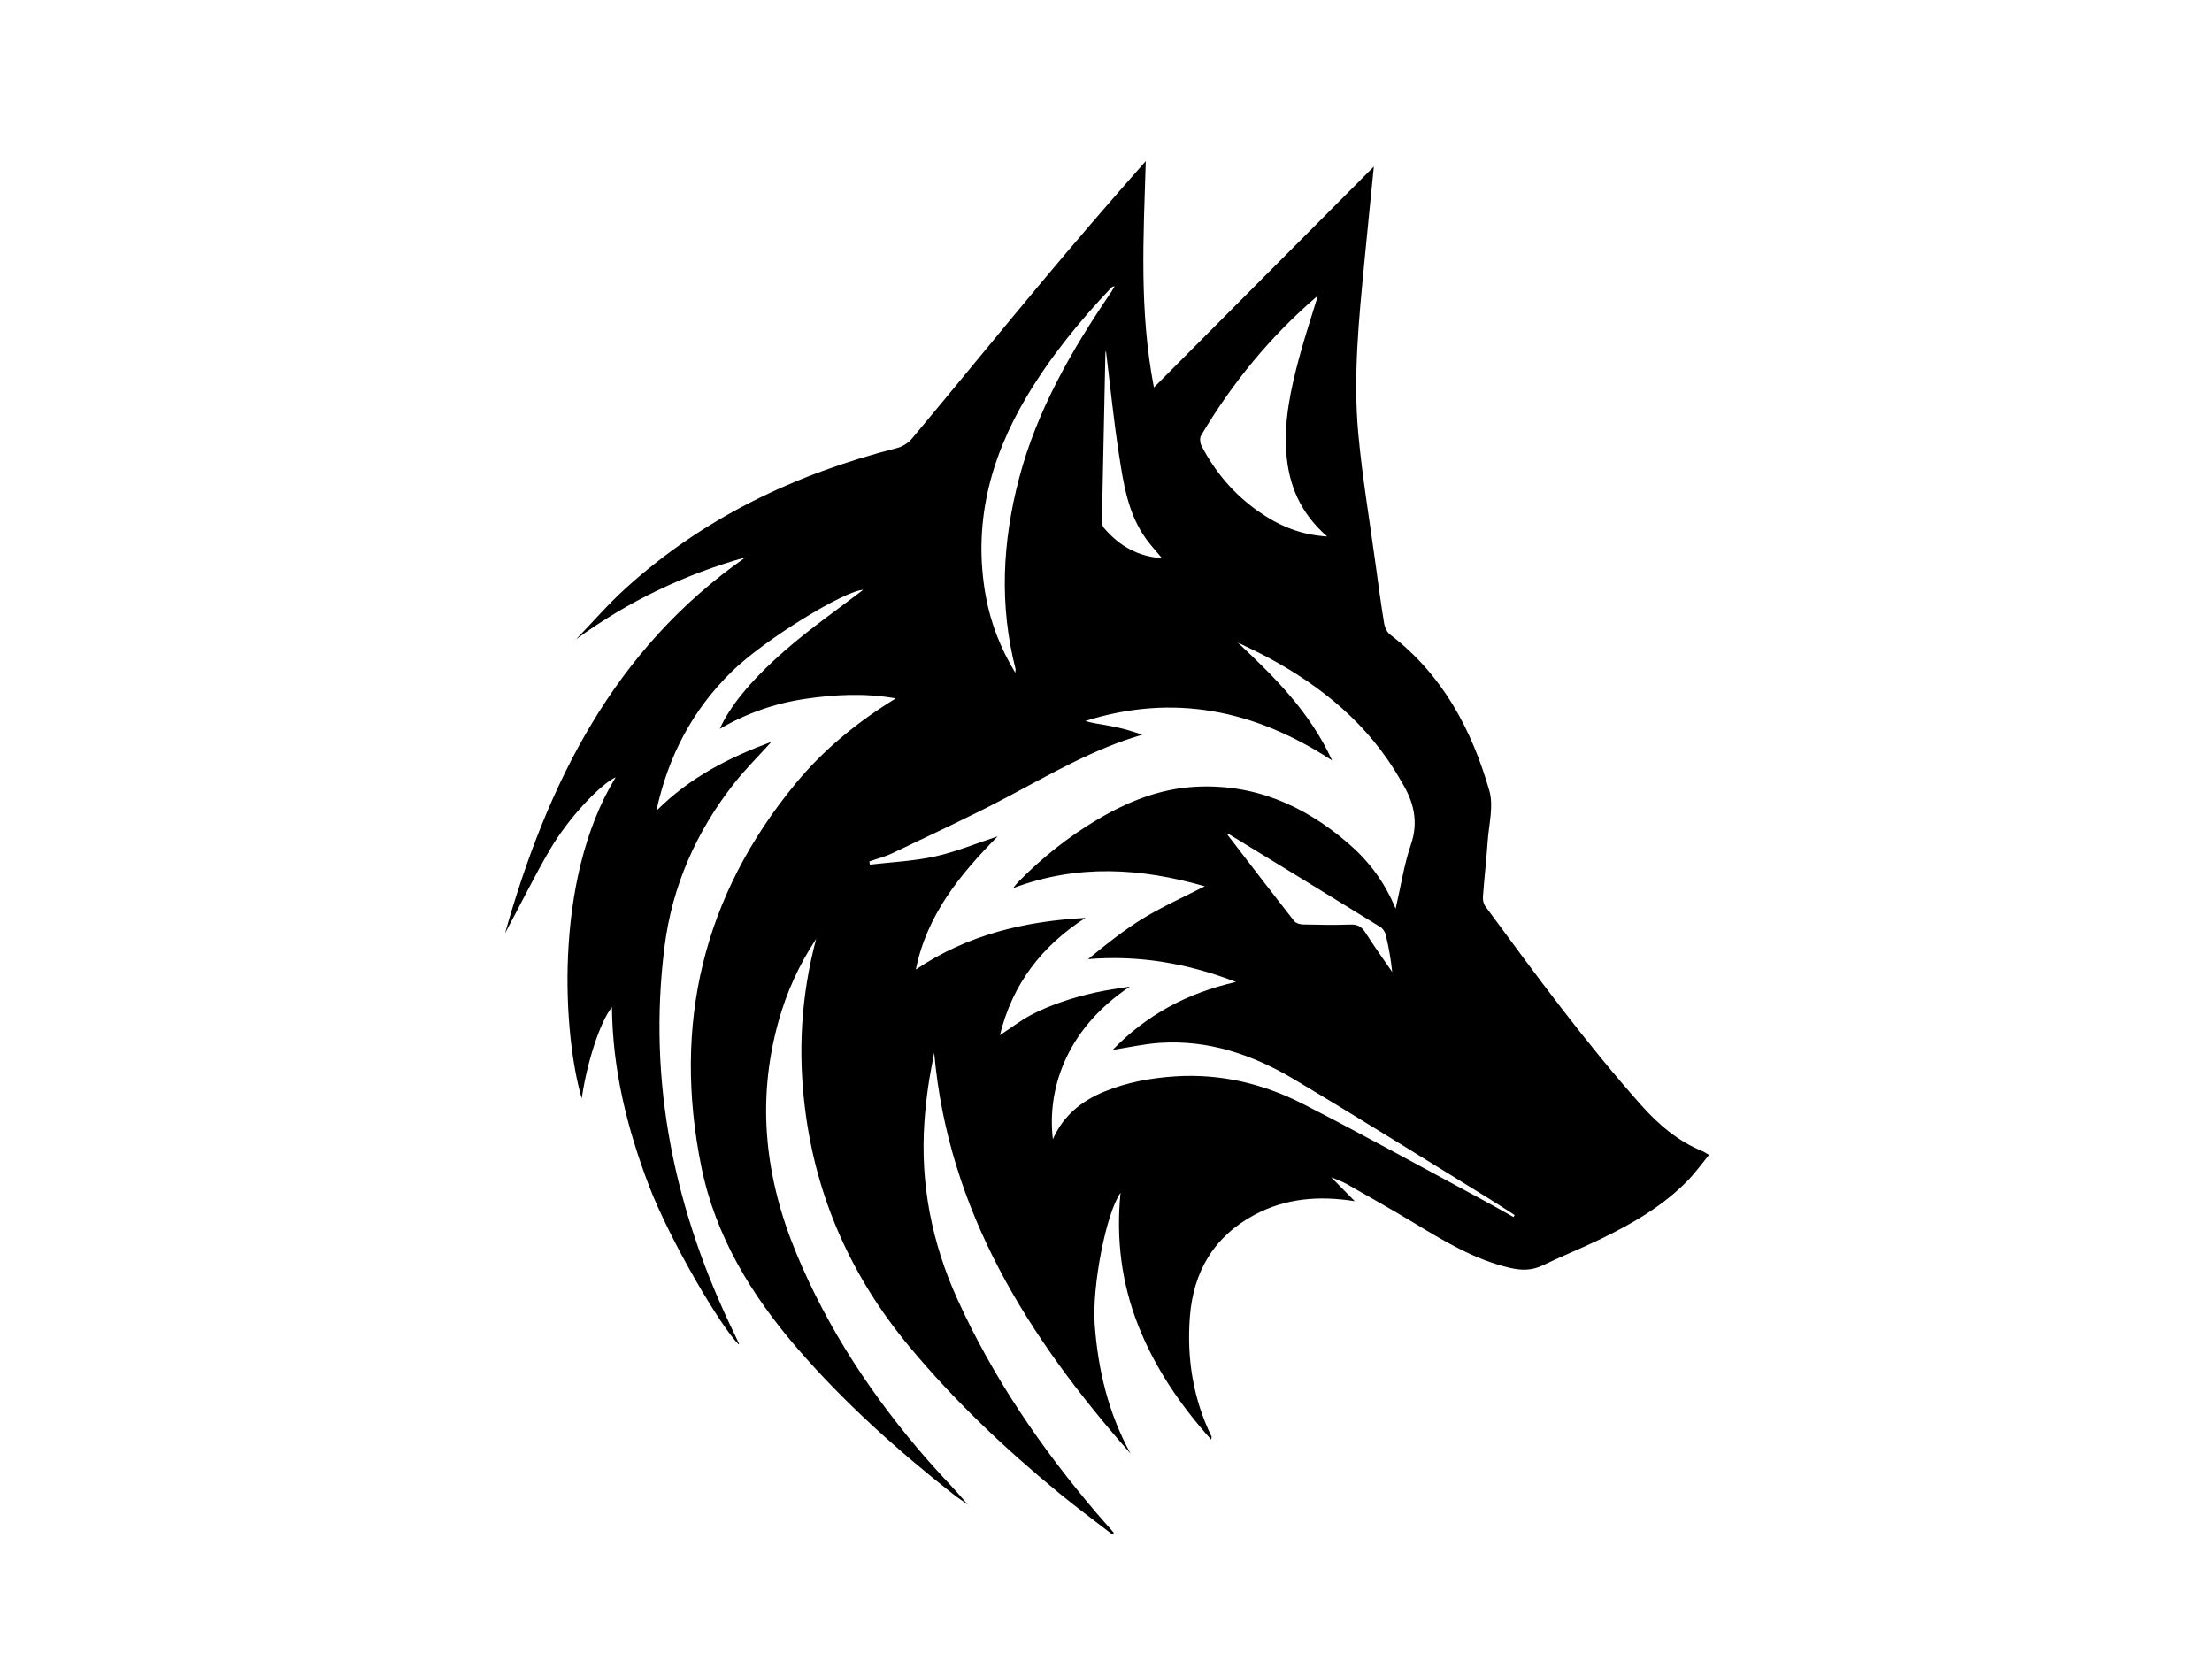 <?xml version="1.0" encoding="UTF-8"?><svg id="a" xmlns="http://www.w3.org/2000/svg" viewBox="0 0 800 600.7"><path d="M402.32,554.9c-6.46-5-13.05-9.85-19.36-15.04-19.53-16.04-37.82-33.36-54.02-52.83-20.95-25.18-33.83-53.86-37.83-86.43-2.49-20.27-1.46-40.34,4.07-61.11-6.45,9.81-10.73,19.51-13.61,29.8-8.03,28.67-4.93,56.47,6.36,83.74,11.44,27.64,27.73,52.16,47.27,74.62,4.8,5.51,9.97,10.7,14.78,16.39-1.72-1.21-3.5-2.34-5.14-3.64-20.29-16-39.49-33.17-56.42-52.75-16.62-19.23-29.67-40.58-34.77-65.74-10.43-51.45,.53-97.93,34.14-138.63,10.03-12.15,22.08-22.07,36.19-30.73-11.43-2.01-22.16-1.39-32.86,.19-10.85,1.6-21.07,5.16-30.8,10.81,3.44-7.7,10.65-17.05,23.64-28.38,9.2-8.03,19.31-15.03,28.24-21.89-6.84,.33-35.73,18-47.51,29.53-14.12,13.82-22.99,30.41-27.31,50.4,12.14-12.17,26.37-19.31,41.63-24.97-4.65,5.15-9.48,9.92-13.64,15.22-13.59,17.34-22.26,36.95-25.03,58.83-6.25,49.36,3.74,95.88,25.35,140.26,.54,1.1,1.06,2.22,1.58,3.33,.03,.07-.06,.2-.1,.3-6.39-6.2-24.9-37.67-32.41-57.28-7.97-20.81-13.23-42.13-13.45-64.7-4.22,5.14-9.06,19.92-10.91,32.99-6.55-21.8-10.72-78.6,12.28-116.13-5.62,2.57-17.1,14.85-23.5,25.69-5.92,10.01-10.99,20.52-16.53,30.72,15.3-53.99,39.13-102.54,87-135.95-22,6.21-42.39,15.82-61.31,29.65,6.23-6.45,11.74-12.82,17.93-18.43,28.2-25.55,61.47-41.39,98.1-50.71,1.99-.51,4.13-1.84,5.44-3.42,15.52-18.57,30.81-37.32,46.33-55.9,12.48-14.94,25.18-29.71,38.24-44.46-.79,27.02-2.45,53.99,2.95,81.85,26.87-26.98,53.05-53.27,79.54-79.87-1.17,11.79-2.34,23.16-3.43,34.54-1.98,20.63-4.1,41.31-2.2,62.02,1.44,15.65,4.06,31.2,6.19,46.79,1,7.35,1.99,14.7,3.19,22.02,.23,1.39,1.05,3.05,2.14,3.88,18.91,14.43,29.52,34.29,35.89,56.5,1.58,5.52-.17,12.05-.6,18.09-.47,6.73-1.23,13.45-1.73,20.18-.08,1.13,.18,2.54,.83,3.42,18.08,24.56,36.11,49.16,56.42,71.98,6.3,7.08,13.34,13.04,22.19,16.66,.61,.25,1.15,.65,2.32,1.33-2.59,3.16-4.86,6.34-7.54,9.11-9.05,9.36-20.17,15.73-31.74,21.35-6.86,3.33-13.98,6.13-20.83,9.47-4.02,1.95-7.87,1.86-12.06,.87-12.81-3.02-23.81-9.75-34.88-16.43-7.88-4.76-15.91-9.26-23.91-13.81-1.61-.92-3.41-1.51-5.69-2.49,2.99,3.03,5.51,5.59,8.53,8.65-13.08-2.06-25-1.03-36.14,4.88-14.8,7.85-22.24,20.62-23.49,36.96-1.15,15.03,1.16,29.59,7.84,43.28,.08,.16-.04,.42-.14,1.09-11.12-12.46-20.26-25.79-26.31-41.08-6.1-15.42-8.14-31.45-6.46-48.16-5.25,7.41-10.36,33.8-9.34,47.71,1.2,16.39,4.97,32.06,12.96,46.6-36.88-41.82-65.94-87.43-71.02-144.95-.74,4.07-1.59,8.12-2.17,12.21-.6,4.23-1.07,8.49-1.36,12.75-1.56,22.46,2.69,43.85,11.99,64.3,12.86,28.29,30.2,53.64,50.28,77.22,2.04,2.4,4.15,4.73,6.23,7.1l-.5,.65Zm-9.82-222.95c-15.7,10.15-26.32,23.79-30.87,42.4,3.98-2.64,7.37-5.24,11.08-7.24,3.64-1.96,7.53-3.51,11.45-4.86,4.02-1.39,8.16-2.49,12.31-3.41,4.01-.89,8.1-1.4,12.16-2.08-24.19,16.16-29.86,38.57-27.84,55.21,3.75-8.57,10.38-13.87,18.69-17.26,8.19-3.35,16.79-4.92,25.58-5.48,16.24-1.04,31.65,2.58,45.95,9.86,21.8,11.1,43.2,22.99,64.76,34.56,3.9,2.09,7.74,4.29,11.61,6.44l.42-.71c-3.15-2.02-6.27-4.09-9.45-6.04-23.45-14.41-46.77-29.02-70.41-43.1-14.8-8.82-30.81-14.27-48.38-13.13-5.69,.37-11.33,1.65-17.15,2.54,12.17-12.55,26.79-20.53,44.62-24.57-17.76-6.8-35.13-9.74-53.51-8.25,6.47-5.3,12.94-10.5,19.97-14.78,7.1-4.32,14.75-7.72,22.24-11.56-22.93-6.58-45.83-8.16-69.32,.66,.82-1.02,1.17-1.53,1.6-1.97,8.7-8.9,18.36-16.61,29.08-22.93,10.76-6.35,22.22-10.96,34.8-11.72,21.37-1.28,39.58,6.57,55.53,20.26,7.36,6.32,13.24,13.85,17.33,23.82,1.93-8.37,3.04-15.96,5.49-23.08,2.94-8.54,1-15.81-3.45-22.96-.18-.29-.32-.59-.49-.89-11.34-19.63-28.08-33.41-47.76-43.96-3.56-1.91-7.25-3.59-10.89-5.37,13.27,12.44,26.03,25,34.13,42.63-28.16-18.42-57.51-24.26-89.25-14.27,2.31,.74,4.7,1.03,7.06,1.45,2.32,.41,4.63,.87,6.91,1.46,2.25,.58,4.45,1.36,6.67,2.05-17.77,5.13-33.32,14.34-49.28,22.76-13.48,7.12-27.35,13.49-41.1,20.08-2.66,1.28-5.58,2.01-8.39,3l.22,1.15c7.86-.93,15.86-1.26,23.56-2.96,7.63-1.68,14.96-4.74,22.64-7.27-13.59,13.75-25.59,28.35-29.6,48.16,18.74-12.64,39.41-17.45,61.27-18.66Zm87.51-137.94c-9.69-8.44-13.91-18.5-14.79-30.15-.9-11.83,1.61-23.24,4.64-34.53,1.99-7.41,4.43-14.71,6.66-22.04-.15,.04-.4,.04-.54,.16-16.66,14.36-30.41,31.15-41.6,50.04-.53,.89-.4,2.62,.11,3.61,4.93,9.54,11.71,17.55,20.51,23.74,7.24,5.1,15.15,8.6,25.03,9.16Zm-112.84,49.26c.06-.75,.18-1.1,.11-1.4-5.9-23-4.74-45.89,1.22-68.66,6.49-24.81,19.09-46.63,33.38-67.61,.46-.67,.84-1.39,1.25-2.09-.67,.06-1.03,.31-1.33,.62-11.48,12.12-21.99,25-30.54,39.38-13.31,22.4-19.5,46.28-14.69,72.33,1.78,9.65,5.33,18.67,10.6,27.41Zm77.04,58.22l-.26,.38c8.02,10.42,16.01,20.87,24.12,31.21,.61,.78,2.1,1.19,3.19,1.22,5.74,.13,11.49,.24,17.23,.03,2.61-.09,4.04,.87,5.39,2.99,3.06,4.82,6.4,9.46,9.63,14.17-.47-4.61-1.27-9.01-2.3-13.36-.25-1.07-1.03-2.32-1.94-2.88-18.32-11.31-36.69-22.53-55.06-33.76Zm-23.96-99.65c-2.03-2.44-4.08-4.62-5.81-7.03-6.59-9.18-8.14-20.07-9.8-30.79-1.91-12.41-3.15-24.92-4.66-37.19-.03,.14-.2,.53-.2,.92-.44,20.24-.87,40.47-1.26,60.71-.02,.83,.24,1.87,.75,2.47,5.46,6.41,12.24,10.36,20.97,10.9Z"/></svg>
